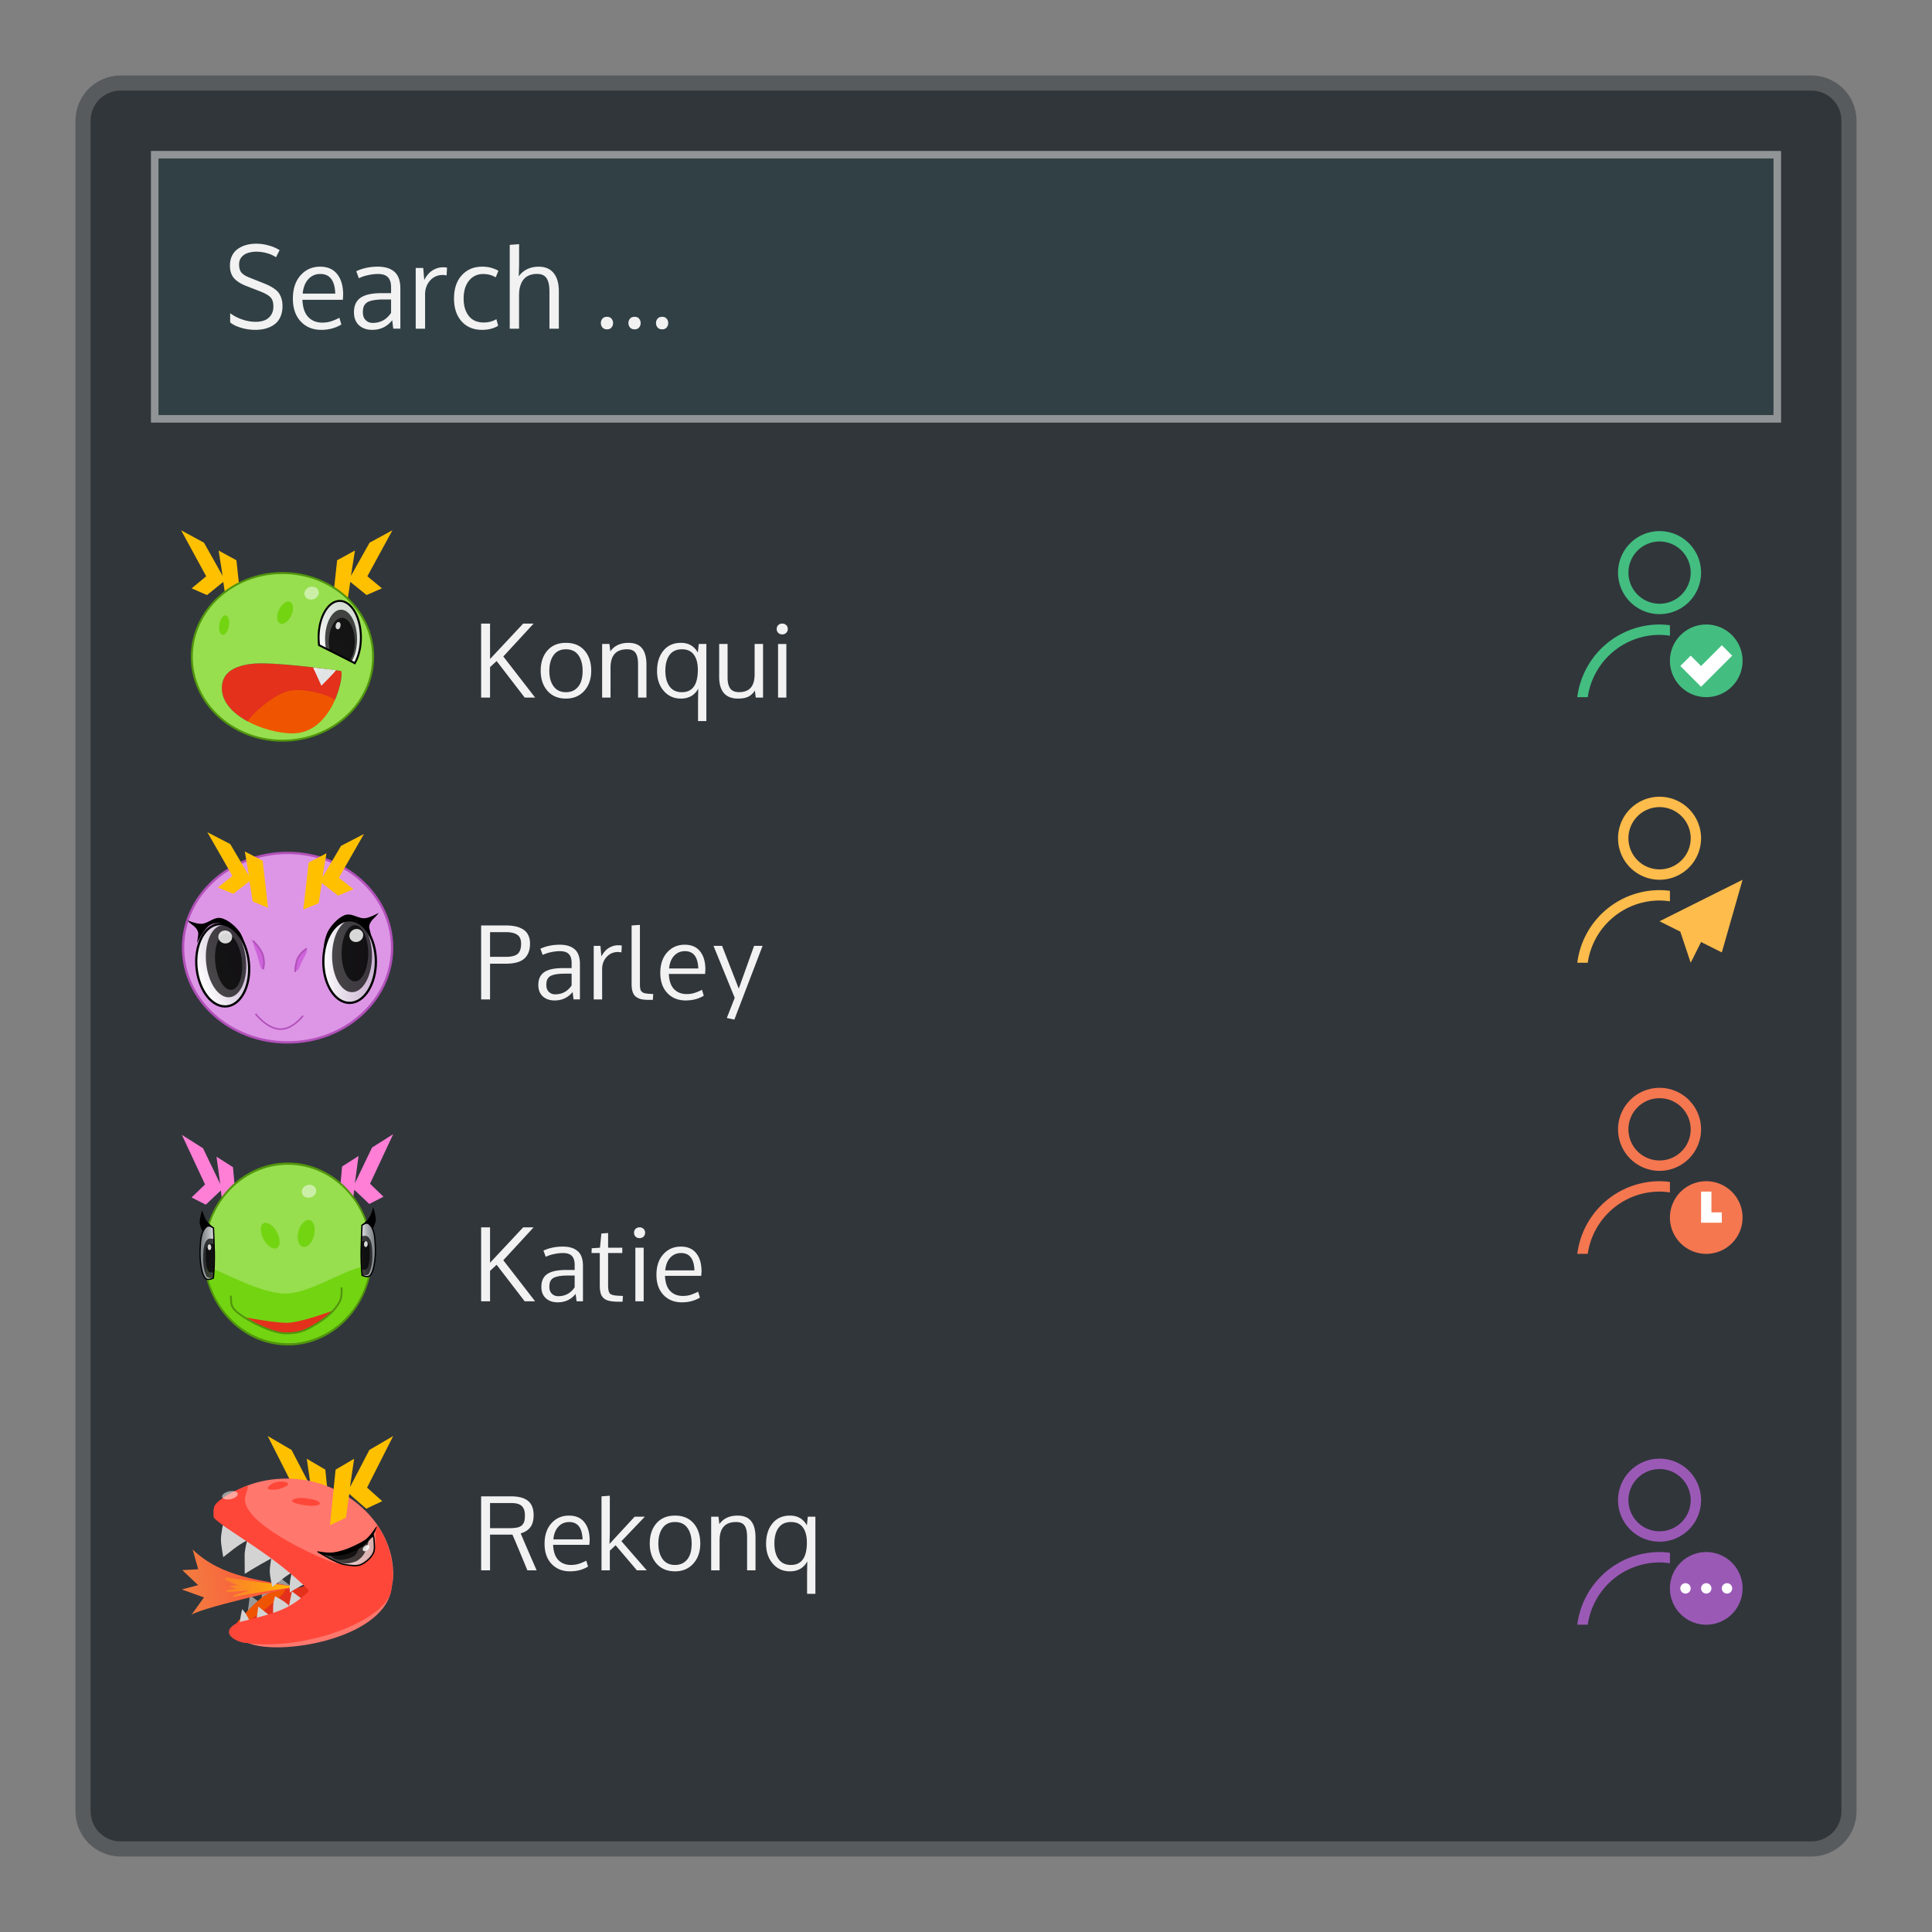 <svg xmlns="http://www.w3.org/2000/svg" xmlns:xlink="http://www.w3.org/1999/xlink" viewBox="0 0 256 256" id="svg2" version="1.1" width="273.067" height="273.067"><rect x="0" y="0" width="256" height="256" fill="#808080" stroke="none"/><defs id="defs4"><linearGradient xlink:href="#linearGradient5215" id="linearGradient5460" gradientUnits="userSpaceOnUse" gradientTransform="matrix(.181 .04 -.036 .17 -233.513 298.973)" x1="1669.111" y1="669.498" x2="1753.533" y2="641.885"/><linearGradient id="linearGradient5215"><stop offset="0" id="stop5217" stop-color="#f28040" stop-opacity="1"/><stop offset="1" id="stop5219" stop-color="#ff4739" stop-opacity="1"/></linearGradient><linearGradient xlink:href="#linearGradient5223" id="linearGradient5462" gradientUnits="userSpaceOnUse" gradientTransform="matrix(.181 .04 -.036 .17 -233.249 298.758)" x1="1746.537" y1="643.423" x2="1680.717" y2="660.873"/><linearGradient id="linearGradient5223"><stop offset="0" id="stop5225" stop-color="#febf00" stop-opacity="1"/><stop offset="1" id="stop5227" stop-color="#febf00" stop-opacity="0"/></linearGradient><linearGradient xlink:href="#linearGradient4288-7" id="linearGradient5464" gradientUnits="userSpaceOnUse" gradientTransform="matrix(.185 .003 -.002 .174 -261.579 361.69)" x1="1759.393" y1="604.612" x2="1806.08" y2="608.9"/><linearGradient id="linearGradient4288-7"><stop id="stop4290-08" stop-color="#fff"/><stop offset="1" id="stop4292-3" stop-color="#bdc3c7" stop-opacity=".588"/></linearGradient><linearGradient xlink:href="#linearGradient4288-7" id="linearGradient14620" gradientUnits="userSpaceOnUse" gradientTransform="matrix(.164 0 0 .183 -290.663 491.634)" x1="2187.05" y1="-320.7" x2="2199.32" y2="-320.89"/><linearGradient xlink:href="#linearGradient4288-7" id="linearGradient9965" gradientUnits="userSpaceOnUse" gradientTransform="matrix(-.164 0 0 .183 408.056 492)" x1="2187.05" y1="-320.7" x2="2199.32" y2="-320.89"/><linearGradient xlink:href="#linearGradient4288-7" id="linearGradient4269-8" x1="781.5" x2="821.75" gradientUnits="userSpaceOnUse" gradientTransform="matrix(.18 0 0 .22 -77.19 576.302)"/><linearGradient xlink:href="#linearGradient4288-7" id="linearGradient4469-0" gradientUnits="userSpaceOnUse" x1="820.32" y1="-820.45" x2="777.78" y2="-834.66" gradientTransform="matrix(.18 0 0 .22 -150.21 579.746)"/><linearGradient xlink:href="#linearGradient4288-7" id="linearGradient4294-0" x1="1526.57" y1="186.06" x2="1549.2" y2="161.69" gradientUnits="userSpaceOnUse" gradientTransform="matrix(.255 0 0 .266 -326.523 303.957)"/><linearGradient xlink:href="#linearGradient4280-4" id="linearGradient4286-7" x1="1535.67" y1="203.22" x2="1524.19" y2="194.53" gradientUnits="userSpaceOnUse" gradientTransform="matrix(.255 0 0 .266 -326.523 303.957)"/><linearGradient id="linearGradient4280-4"><stop id="stop4282" stop-color="#ecf0f1"/><stop offset="1" id="stop4284" stop-color="#bdc3c7" stop-opacity="0"/></linearGradient><style id="current-color-scheme" type="text/css">.ColorScheme-Text{color:#f2f2f2}</style></defs><path d="M16 10h224c3.324 0 6 2.676 6 6v224c0 3.324-2.676 6-6 6H16c-3.324 0-6-2.676-6-6V16c0-3.324 2.676-6 6-6z" id="rect4240" color="#31363b" fill="currentColor" fill-opacity=".5" stroke="none"/><path d="M16 12h224c2.216 0 4 1.784 4 4v224c0 2.216-1.784 4-4 4H16c-2.216 0-4-1.784-4-4V16c0-2.216 1.784-4 4-4z" id="rect4238" color="#31363b" fill="currentColor" fill-opacity="1" stroke="none"/><rect class="ColorScheme-Text" id="rect5114-3-4-2" width="216" height="36" x="20" y="20" rx="0" ry="0" color="#f2f2f2" opacity=".5" fill="currentColor" fill-opacity="1" stroke="none" stroke-width=".928" stroke-miterlimit="4" stroke-dasharray="none" stroke-opacity=".2"/><rect id="rect5114-3-4" width="214" height="34" x="21" y="21" rx="0" ry="0" color="#314045" fill="currentColor" fill-opacity="1" stroke="none" stroke-width=".928" stroke-miterlimit="4" stroke-dasharray="none" stroke-opacity=".2"/><path d="M33.941 32.293c-.469 0-.904.056-1.308.168a3.599 3.599 0 0 0-1.102.51c-.33.223-.59.524-.779.904-.19.38-.283.818-.283 1.31 0 .716.182 1.277.547 1.688.364.406.915.751 1.654 1.035l1.781.693c.699.274 1.169.546 1.408.815.245.264.366.66.366 1.193 0 .462-.109.85-.329 1.164-.214.31-.495.533-.84.67-.344.132-.742.2-1.197.2-.559 0-1.14-.102-1.744-.305a5.966 5.966 0 0 1-1.617-.83v1.203c.31.279.777.514 1.4.707a6.529 6.529 0 0 0 1.94.289 5.47 5.47 0 0 0 1.062-.1c.34-.066.666-.174.98-.326.315-.157.585-.352.81-.586.224-.233.404-.533.539-.898a3.54 3.54 0 0 0 .203-1.233c0-.37-.045-.699-.135-.988a2.75 2.75 0 0 0-.338-.732 2.189 2.189 0 0 0-.576-.555 4.755 4.755 0 0 0-.711-.434 11.69 11.69 0 0 0-.877-.38l-1.72-.684c-.525-.208-.89-.437-1.095-.686-.2-.253-.298-.613-.298-1.08 0-.38.108-.7.328-.959.22-.258.497-.442.832-.548a3.607 3.607 0 0 1 1.144-.167c.464 0 .929.066 1.393.198a3.9 3.9 0 0 1 1.191.54l.479-.945a5.353 5.353 0 0 0-1.467-.623 6.069 6.069 0 0 0-1.64-.228zm34.844.06l-1.242.092v11.11h1.234V39.15c0-.299.021-.579.06-.838a3.53 3.53 0 0 1 .231-.77 2.1 2.1 0 0 1 .428-.646c.175-.182.402-.327.682-.433a2.67 2.67 0 0 1 .98-.166c.594 0 1.016.19 1.266.57.254.376.38.962.38 1.758v4.93h1.245v-4.977c0-1.035-.23-1.833-.69-2.396-.459-.564-1.12-.844-1.984-.844-.564 0-1.073.11-1.527.334a2.84 2.84 0 0 0-1.108.951l.045-1.574v-2.696zm-26.369 2.983c-1.048 0-1.911.384-2.59 1.15-.679.766-1.017 1.794-1.017 3.082 0 1.274.347 2.282 1.04 3.028.694.74 1.597 1.111 2.71 1.111.998 0 1.89-.235 2.673-.707l-.261-.89c-.42.212-.8.371-1.139.478-.34.106-.717.16-1.13.16-.764 0-1.382-.246-1.856-.738-.474-.497-.732-1.259-.772-2.284h5.352l.045-.638c0-1.177-.261-2.095-.785-2.754-.52-.665-1.277-.998-2.27-.998zm7.652 0c-1.058 0-2.01.2-2.859.601l.336.93a5.278 5.278 0 0 1 1.242-.412 6.119 6.119 0 0 1 1.303-.152c.599 0 1.036.144 1.31.433.28.29.42.728.42 1.317v.79h-1.265c-1.273 0-2.202.207-2.785.618-.58.406-.868 1.045-.868 1.918 0 .73.22 1.3.659 1.71.444.412 1.03.618 1.76.618 1.087 0 1.97-.424 2.65-1.272l.134 1.112h.944v-5.31c0-1.025-.26-1.764-.78-2.216-.514-.456-1.247-.685-2.2-.685zm13.813 0c-1.103 0-1.999.379-2.688 1.135-.688.75-1.033 1.783-1.033 3.097 0 1.258.335 2.261 1.004 3.012.674.75 1.576 1.127 2.709 1.127.484 0 .918-.06 1.303-.176.384-.117.662-.242.832-.379l-.233-.861a3.253 3.253 0 0 1-1.67.441c-.873 0-1.538-.291-1.992-.875-.454-.583-.68-1.345-.68-2.289 0-.994.237-1.786.712-2.375.474-.588 1.103-.883 1.886-.883.62 0 1.17.148 1.655.442l.351-.867c-.17-.117-.445-.236-.824-.358-.374-.127-.818-.191-1.332-.191zm-5.203.084c-.48 0-.935.138-1.37.412-.429.269-.794.691-1.093 1.27l-.135-1.598h-.996v8.05h1.242v-4.556c0-.715.221-1.323.66-1.82.445-.497 1.005-.744 1.684-.744.14 0 .31.02.51.06l.052-1.035a3.258 3.258 0 0 0-.554-.04zm-16.23.883c1.257 0 1.916.868 1.976 2.603H40.11c.07-.801.315-1.435.735-1.902a2.073 2.073 0 0 1 1.601-.701zm8.421 3.379h.951v1.773c-.594.888-1.402 1.332-2.425 1.332-.375 0-.686-.122-.936-.365-.25-.244-.375-.589-.375-1.035 0-.249.023-.458.068-.625a1.184 1.184 0 0 1 .74-.815c.21-.086.477-.151.801-.197a8.596 8.596 0 0 1 1.176-.068zm29.565 2.298c-.265 0-.466.08-.606.243a.869.869 0 0 0-.21.586c0 .223.07.418.21.585.145.163.346.245.606.245s.457-.082.591-.245a.867.867 0 0 0 .21-.585.868.868 0 0 0-.21-.586c-.134-.163-.332-.243-.591-.243zm3.654 0c-.265 0-.468.08-.608.243a.868.868 0 0 0-.209.586c0 .223.07.418.21.585.144.163.347.245.607.245s.457-.082.592-.245a.867.867 0 0 0 .209-.585.868.868 0 0 0-.21-.586c-.134-.163-.332-.243-.591-.243zm3.652 0c-.264 0-.465.08-.605.243a.868.868 0 0 0-.21.586c0 .223.07.418.21.585.145.163.346.245.605.245.26 0 .457-.082.592-.245a.867.867 0 0 0 .209-.585.868.868 0 0 0-.209-.586c-.135-.163-.332-.243-.592-.243zM63.752 82.63v9.8h1.182v-4.033l.873-.806 3.718 4.84h1.383l-4.217-5.444 4.016-4.357h-1.383l-4.39 4.693V82.63zm39.9 0a.733.733 0 0 0-.53.201.676.676 0 0 0-.202.51.7.7 0 0 0 .201.517.733.733 0 0 0 .531.202c.21 0 .385-.067.524-.202a.69.69 0 0 0 .209-.517c0-.21-.07-.38-.21-.51a.708.708 0 0 0-.523-.201zM74.99 85.18c-1.043 0-1.861.34-2.457 1.02-.59.676-.887 1.571-.887 2.686 0 1.087.301 1.975.9 2.66.6.68 1.415 1.02 2.444 1.02 1.007 0 1.819-.343 2.432-1.028.613-.69.918-1.574.918-2.652 0-1.115-.294-2.01-.885-2.686-.59-.68-1.413-1.02-2.465-1.02zm8.291 0c-1.07 0-1.873.376-2.41 1.128l-.119-.979h-.967v7.102h1.113V88.47c0-1.625.73-2.436 2.19-2.436.541 0 .92.162 1.135.488.215.323.322.806.322 1.446v4.463h1.113v-4.344c0-.976-.194-1.703-.584-2.182-.385-.483-.983-.724-1.793-.724zm6.95 0c-.985 0-1.759.345-2.323 1.034-.564.69-.845 1.594-.845 2.713 0 1.056.292 1.926.878 2.611.591.685 1.35 1.027 2.276 1.027 1.056 0 1.826-.439 2.304-1.316l-.027 1.66v2.637h1.102V85.328h-1.008l-.121 1.147c-.48-.864-1.225-1.295-2.237-1.295zm5.062.15v4.335c0 .962.21 1.688.63 2.176.426.483 1.05.724 1.874.724.582 0 1.041-.087 1.377-.261.34-.18.625-.447.853-.805l.114.932h.966v-7.102h-1.115v3.986a4.6 4.6 0 0 1-.06.774c-.04.233-.109.452-.207.658a1.6 1.6 0 0 1-.383.516c-.152.138-.35.25-.592.33a2.54 2.54 0 0 1-.818.12c-.546 0-.937-.163-1.174-.49-.233-.326-.35-.806-.35-1.437v-4.457h-1.115zm7.803 0v7.1h1.1v-7.1zm-28.106.704c.73 0 1.281.262 1.653.785.371.52.556 1.212.556 2.08 0 .555-.076 1.041-.228 1.457a2.116 2.116 0 0 1-.739.995c-.335.246-.75.369-1.242.369-.716 0-1.262-.26-1.638-.78-.376-.519-.563-1.2-.563-2.046 0-.864.187-1.556.563-2.075.376-.523.922-.785 1.638-.785zm15.37 0c.707 0 1.234.241 1.583.725.35.479.524 1.14.524 1.986 0 1.983-.706 2.975-2.115 2.975-.717 0-1.26-.256-1.631-.766-.372-.51-.557-1.206-.557-2.088 0-.868.182-1.558.549-2.068.371-.51.921-.764 1.646-.764zm-5.567 36.514l-1.102.082v7.767c0 .426.05.779.149 1.06.098.278.251.492.457.64.206.147.438.25.697.308.264.054.591.08.98.08h.53l.06-.765-.3-.02a40.428 40.428 0 0 1-.451-.033 6.748 6.748 0 0 1-.348-.055 1.028 1.028 0 0 1-.276-.093 1.657 1.657 0 0 1-.181-.149.484.484 0 0 1-.135-.22 3.465 3.465 0 0 1-.06-.31 3.808 3.808 0 0 1-.02-.423v-7.87zm-21.041.082v9.8h1.182v-4.738h2.12c1.106 0 1.913-.224 2.419-.672.505-.452.757-1.116.757-1.994 0-.43-.077-.802-.234-1.115a1.78 1.78 0 0 0-.666-.752 3.165 3.165 0 0 0-.992-.402 5.696 5.696 0 0 0-1.264-.127zm1.182.885h2.134c.645 0 1.135.116 1.471.35.34.227.51.62.51 1.175 0 .644-.154 1.096-.463 1.355-.304.26-.825.391-1.559.391h-2.093zm9.238 1.666c-.949 0-1.804.177-2.565.53l.301.82a4.796 4.796 0 0 1 1.115-.364c.417-.09.806-.133 1.168-.133.538 0 .93.126 1.176.381.25.255.375.643.375 1.162v.7h-1.135c-1.14 0-1.974.18-2.498.542-.519.358-.777.922-.777 1.692 0 .644.196 1.149.59 1.511.398.363.925.543 1.578.543.976 0 1.768-.373 2.377-1.12l.121.98h.846v-4.686c0-.904-.234-1.557-.7-1.955-.46-.403-1.117-.603-1.972-.603zm16.557 0c-.94 0-1.716.337-2.325 1.013-.608.676-.912 1.582-.912 2.719 0 1.123.312 2.014.934 2.672.622.653 1.431.98 2.43.98.895 0 1.693-.206 2.396-.623l-.234-.787c-.376.188-.718.33-1.022.424-.304.094-.642.14-1.014.14-.684 0-1.238-.216-1.664-.65-.425-.438-.655-1.111-.691-2.015h4.8l.04-.563c0-1.038-.235-1.85-.705-2.432-.466-.586-1.143-.878-2.033-.878zm-8.836.074c-.43 0-.84.12-1.229.361-.385.237-.712.611-.98 1.121l-.121-1.408h-.893v7.102h1.115v-4.022c0-.631.196-1.165.59-1.603.398-.44.901-.659 1.51-.659.125 0 .278.017.457.053l.047-.912a3.009 3.009 0 0 0-.496-.033zm12.648.074l2.813 6.887-1.047 2.674 1 .214 3.74-9.775H99.92L97.89 131l-2.214-5.672zm-3.787.705c1.128 0 1.72.764 1.773 2.295H88.66c.063-.707.282-1.266.658-1.678.38-.412.859-.617 1.436-.617zm-15.863 2.98h.851v1.565c-.532.783-1.258 1.174-2.176 1.174a1.16 1.16 0 0 1-.837-.322c-.224-.215-.336-.519-.336-.913 0-.219.02-.403.06-.55a1.042 1.042 0 0 1 .664-.72 3.12 3.12 0 0 1 .719-.173c.29-.04.643-.06 1.055-.06zM63.752 162.63v9.8h1.182v-4.033l.873-.806 3.718 4.84h1.383l-4.217-5.444 4.016-4.357h-1.383l-4.39 4.693v-4.693zm20.994 0a.733.733 0 0 0-.531.201.676.676 0 0 0-.201.51c0 .21.067.383.2.517a.733.733 0 0 0 .532.201c.21 0 .385-.066.524-.2a.69.69 0 0 0 .209-.518c0-.21-.07-.38-.21-.51a.708.708 0 0 0-.523-.201zm-4.17.752l-.892.066-.182 1.881-1.094.072-.027.633h1.094v4.27c0 .434.039.784.115 1.052.076.269.213.492.41.666.201.175.46.295.777.362.318.067.736.101 1.25.101h.463l.053-.765-.563-.028c-.595-.022-.978-.115-1.148-.28-.17-.171-.256-.54-.256-1.108v-4.27h1.881v-.705h-1.88v-1.947zm-6.002 1.799c-.949 0-1.803.177-2.564.53l.303.82a4.78 4.78 0 0 1 1.113-.364c.416-.09.805-.133 1.168-.133.537 0 .93.126 1.176.38.25.256.375.644.375 1.163v.7H75.01c-1.142 0-1.973.18-2.496.542-.52.358-.78.922-.78 1.692 0 .644.196 1.149.59 1.511.399.363.925.543 1.578.543.976 0 1.769-.373 2.377-1.12l.121.98h.846v-4.686c0-.904-.232-1.557-.697-1.955-.461-.403-1.12-.603-1.975-.603zm15.643 0c-.94 0-1.714.337-2.322 1.013-.61.676-.913 1.582-.913 2.719 0 1.123.31 2.014.932 2.672.622.653 1.434.98 2.432.98.895 0 1.693-.206 2.396-.623l-.234-.787c-.376.188-.717.33-1.022.424-.304.094-.642.14-1.013.14-.685 0-1.24-.216-1.664-.65-.426-.438-.658-1.111-.694-2.015h4.801l.041-.563c0-1.038-.235-1.85-.705-2.432-.466-.586-1.144-.878-2.035-.878zm-6.028.148v7.102h1.1v-7.102zm6.055.705c1.128 0 1.72.764 1.774 2.295H88.15c.063-.707.283-1.266.659-1.678.38-.412.858-.617 1.435-.617zm-14.951 2.98h.852v1.565c-.533.783-1.257 1.174-2.174 1.174-.336 0-.616-.108-.84-.322-.224-.215-.336-.519-.336-.913 0-.219.02-.403.06-.55a1.042 1.042 0 0 1 .665-.72 3.11 3.11 0 0 1 .718-.173c.291-.04.643-.06 1.055-.06zm5.512 29.178l-1.102.08v9.803h1.102v-2.598l.765-.724 2.82 3.322h1.31l-3.358-3.86 3.101-3.243h-1.35l-3.33 3.605.042-1.463v-4.922zm-17.053.08v9.803h1.182v-4.726H67.9c.367.828 1.027 2.403 1.98 4.726h1.224c-.14-.322-.36-.83-.665-1.523l-.793-1.834a191.14 191.14 0 0 1-.652-1.537c.564-.162.991-.432 1.277-.813.291-.385.436-.919.436-1.603 0-.855-.246-1.484-.738-1.887-.493-.403-1.25-.606-2.276-.606zm1.182.887h2.779c.68 0 1.157.134 1.43.402.273.265.41.673.41 1.223 0 .327-.027.592-.08.793a1.123 1.123 0 0 1-.31.524c-.149.143-.354.242-.618.3a4.953 4.953 0 0 1-1.033.088h-2.578v-3.33zm10.459 1.666c-.94 0-1.714.338-2.323 1.014-.608.676-.912 1.582-.912 2.719 0 1.123.31 2.013.932 2.671.622.654 1.433.98 2.431.98.896 0 1.694-.208 2.397-.624l-.234-.785c-.376.188-.718.33-1.022.424-.304.094-.642.14-1.014.14-.684 0-1.238-.218-1.664-.652-.425-.439-.657-1.11-.693-2.014h4.8l.042-.564c0-1.039-.235-1.848-.705-2.43-.466-.586-1.145-.879-2.035-.879zm14.046 0c-1.042 0-1.861.34-2.457 1.02-.59.676-.886 1.57-.886 2.685 0 1.088.298 1.974.898 2.658.6.68 1.416 1.022 2.445 1.022 1.008 0 1.817-.343 2.43-1.027.613-.69.92-1.574.92-2.653 0-1.114-.296-2.01-.887-2.685-.59-.68-1.41-1.02-2.463-1.02zm8.291 0c-1.07 0-1.873.375-2.41 1.127l-.12-.98h-.968v7.103h1.116v-3.96c0-1.626.728-2.438 2.187-2.438.542 0 .92.163 1.135.49.215.322.322.803.322 1.443v4.465h1.115v-4.344c0-.975-.194-1.702-.584-2.181-.384-.484-.982-.725-1.793-.725zm6.95 0c-.985 0-1.76.344-2.325 1.033-.563.69-.845 1.594-.845 2.713 0 1.057.294 1.927.88 2.612.591.684 1.35 1.027 2.276 1.027 1.056 0 1.824-.44 2.303-1.317l-.028 1.659v2.638h1.102v-10.218h-1.008l-.12 1.148c-.48-.864-1.224-1.295-2.235-1.295zm-29.26.852c1.128 0 1.72.766 1.773 2.297h-3.867c.063-.708.282-1.268.658-1.68.38-.412.859-.617 1.436-.617zm14.02 0c.729 0 1.278.261 1.65.785.371.519.558 1.214.558 2.082 0 .555-.076 1.04-.228 1.457a2.115 2.115 0 0 1-.738.994c-.336.246-.75.37-1.243.37-.716 0-1.262-.26-1.638-.78-.376-.52-.565-1.201-.565-2.047 0-.864.189-1.557.565-2.076.376-.524.922-.785 1.638-.785zm15.367 0c.707 0 1.235.24 1.584.724.349.48.523 1.143.523 1.989 0 1.982-.703 2.974-2.113 2.974-.716 0-1.262-.255-1.633-.765-.372-.51-.557-1.207-.557-2.088 0-.869.184-1.558.551-2.069.372-.51.92-.765 1.645-.765z" class="ColorScheme-Text" id="path8198-1" color="#f2f2f2" fill="currentColor" fill-opacity="1" stroke="none"/><path d="M219.9 70.375a5.5 5.5 0 0 0-5.5 5.5 5.5 5.5 0 0 0 5.5 5.5 5.5 5.5 0 0 0 5.5-5.5 5.5 5.5 0 0 0-5.5-5.5zm0 1.375a4.125 4.125 0 0 1 4.125 4.125A4.125 4.125 0 0 1 219.9 80a4.125 4.125 0 0 1-4.125-4.125 4.125 4.125 0 0 1 4.125-4.125zm0 11a11 11 0 0 0-10.9 9.625h1.385a9.625 9.625 0 0 1 9.515-8.25 9.625 9.625 0 0 1 1.375.11v-1.387a11 11 0 0 0-1.375-.098zm6.188 0a4.812 4.812 0 0 0-4.813 4.812 4.812 4.812 0 0 0 4.813 4.813 4.812 4.812 0 0 0 4.812-4.813 4.812 4.812 0 0 0-4.812-4.812z" id="path4149" opacity="1" fill="#43be80" fill-opacity="1" stroke="none"/><path d="M219.9 144.143a5.5 5.5 0 0 0-5.5 5.5 5.5 5.5 0 0 0 5.5 5.5 5.5 5.5 0 0 0 5.5-5.5 5.5 5.5 0 0 0-5.5-5.5zm0 1.375a4.125 4.125 0 0 1 4.125 4.125 4.125 4.125 0 0 1-4.125 4.125 4.125 4.125 0 0 1-4.125-4.125 4.125 4.125 0 0 1 4.125-4.125zm0 11a11 11 0 0 0-10.9 9.625h1.385a9.625 9.625 0 0 1 9.515-8.25 9.625 9.625 0 0 1 1.375.11v-1.388a11 11 0 0 0-1.375-.097zm6.188 0a4.812 4.812 0 0 0-4.813 4.812 4.812 4.812 0 0 0 4.813 4.813 4.812 4.812 0 0 0 4.812-4.813 4.812 4.812 0 0 0-4.812-4.812z" id="path4149-7" opacity="1" fill="#f47750" fill-opacity="1" stroke="none"/><path d="M219.9 105.572a5.5 5.5 0 0 0-5.5 5.5 5.5 5.5 0 0 0 5.5 5.5 5.5 5.5 0 0 0 5.5-5.5 5.5 5.5 0 0 0-5.5-5.5zm0 1.375a4.125 4.125 0 0 1 4.125 4.125 4.125 4.125 0 0 1-4.125 4.125 4.125 4.125 0 0 1-4.125-4.125 4.125 4.125 0 0 1 4.125-4.125zm11 9.625l-11 5.5 2.75 1.375 1.375 4.125 1.375-2.75 2.75 1.375zm-11 1.375a11 11 0 0 0-10.9 9.625h1.385a9.625 9.625 0 0 1 9.515-8.25 9.625 9.625 0 0 1 1.375.11v-1.39a11 11 0 0 0-1.375-.095z" id="path4149-3" opacity="1" fill="#fdbc4b" fill-opacity="1" stroke="none"/><path d="M219.9 193.281a5.5 5.5 0 0 0-5.5 5.5 5.5 5.5 0 0 0 5.5 5.5 5.5 5.5 0 0 0 5.5-5.5 5.5 5.5 0 0 0-5.5-5.5zm0 1.375a4.125 4.125 0 0 1 4.125 4.125 4.125 4.125 0 0 1-4.125 4.125 4.125 4.125 0 0 1-4.125-4.125 4.125 4.125 0 0 1 4.125-4.125zm0 11a11 11 0 0 0-10.9 9.625h1.385a9.625 9.625 0 0 1 9.515-8.25 9.625 9.625 0 0 1 1.375.11v-1.387a11 11 0 0 0-1.375-.098zm6.188 0a4.812 4.812 0 0 0-4.813 4.813 4.812 4.812 0 0 0 4.813 4.812 4.812 4.812 0 0 0 4.812-4.812 4.812 4.812 0 0 0-4.812-4.813z" id="path4152" opacity="1" fill="#9b59b6" fill-opacity="1" stroke="none"/><path d="M228.15 85.5l-2.75 2.75-1.375-1.375-1.375 1.375L225.4 91l4.125-4.125zm-2.75 72.393v4.125h2.75v-1.375h-1.375v-2.75zm-2.062 51.888a.687.687 0 0 0-.688.688.687.687 0 0 0 .688.687.687.687 0 0 0 .687-.687.687.687 0 0 0-.687-.688zm2.75 0a.687.687 0 0 0-.688.688.687.687 0 0 0 .688.687.687.687 0 0 0 .687-.687.687.687 0 0 0-.687-.688zm2.75 0a.687.687 0 0 0-.688.688.687.687 0 0 0 .688.687.687.687 0 0 0 .687-.687.687.687 0 0 0-.687-.688z" id="path4166" fill="#fff" fill-rule="evenodd" stroke="none" stroke-width="1" stroke-linecap="butt" stroke-linejoin="miter" stroke-opacity="1"/><g transform="translate(-20.571 -267.22)" id="g4630"><path id="path4316-5-7" d="M52.61 348.016l-.711-6.557-2.36-1.288.53 3.353-2.467-4.393-3.03-1.644 3.321 6.095-1.929 1.598 2.036.892 2.157-1.749.418 2.812z" fill="#ffc000"/><path id="path4316-8" d="M64.532 348.012l.712-6.557 2.36-1.287-.53 3.352 2.467-4.393 3.03-1.644-3.321 6.095 1.928 1.598-2.035.892-2.157-1.749-.419 2.812z" fill="#ffc000"/><path id="path4124-8" d="M53.412 362.837c-.15.234 4.392 2.102 6.71 1.58 3.505-.79 5.164-4.31 4.797-4.374.103-.379-3.695-1.797-6.089-1.264-2.157.481-5.448 3.628-5.418 4.058z" fill="#ef5500"/><path id="path4122-9-3-9" d="M49.97 358.28c-.13 3.723 5.705 6.07 9.275 6.12 5.55.078 7.054-8.144 6.47-8.281 0 0-8.97-1.3-11.857-.932-2.6.332-3.829 1.375-3.889 3.093z" fill="#e3311c"/><path id="path4124-2-4-3" d="M53.412 362.837c-.15.234 4.392 2.102 6.71 1.58 3.505-.79 5.164-4.31 4.797-4.374.103-.379-3.695-1.797-6.089-1.264-2.157.481-5.448 3.628-5.418 4.058z" fill="#ef5500"/><path id="path4126-5-3-3" d="M62.058 355.665l1.103 2.396s2.029-2.022 1.893-2.046c-.135-.023-2.996-.35-2.996-.35z" fill="#ecf0f1" fill-opacity=".984"/><path id="path3139-9" d="M58.002 343.148c-6.637 0-12.017 4.973-12.017 11.108 0 6.135 5.38 11.108 12.017 11.108 6.636 0 12.016-4.973 12.016-11.108 0-6.135-5.38-11.108-12.016-11.108zm-2.805 11.973c3.65.002 10.518.998 10.518.998.584.137-.92 8.36-6.47 8.281-3.57-.05-9.406-2.397-9.276-6.12.06-1.718 1.29-2.761 3.889-3.092.36-.046.817-.067 1.339-.067z" color="#000" fill="#97df4e"/><path id="path3944-3-7" d="M65.588 346.84c-1.55 0-2.805 2.174-2.805 4.855 0 .348.024.688.064 1.015 1.356.67 2.934 1.473 4.741 2.386.497-.876.805-2.075.805-3.4 0-2.682-1.256-4.856-2.805-4.856z" color="#000" fill="#fff" fill-opacity=".784" stroke-width=".1"/><path id="path3944-3-4-0" d="M65.588 346.84c-1.55 0-2.805 2.174-2.805 4.855 0 .348.024.688.064 1.015 1.356.67 2.934 1.473 4.741 2.386.497-.876.805-2.075.805-3.4 0-2.682-1.256-4.856-2.805-4.856z" color="#000" fill="url(#linearGradient4294-0)" stroke="#000" stroke-width=".26"/><path id="path3944-4" d="M65.763 348.004c-1.17 0-2.12 1.757-2.12 3.924 0 .434.042.849.112 1.24 1.111.553 2.119 1.055 3.403 1.704.441-.72.725-1.77.725-2.944 0-2.167-.95-3.924-2.12-3.924z" color="#000" fill-opacity=".704" stroke-width=".1"/><path id="path3944-32-6" d="M65.866 349.086c-.952 0-1.724 1.429-1.724 3.191 0 .353.034.69.09 1.008.904.45 1.724.859 2.768 1.386.36-.585.59-1.438.59-2.394 0-1.762-.772-3.191-1.724-3.191z" color="#000" fill-opacity=".704" stroke-width=".1"/><ellipse ry=".485" rx=".32" cy="316.687" cx="148.061" transform="matrix(.957 .29 -.241 .97 0 0)" id="path4022-1" color="#000" fill="#fff" fill-opacity=".834"/><ellipse ry="1.304" rx=".643" cy="335.529" cx="106.671" transform="matrix(.984 .177 -.163 .987 0 0)" id="path4053-93" color="#000" fill="#73d412"/><ellipse ry="1.577" rx=".897" cy="306.765" cx="191.061" transform="matrix(.938 .348 -.394 .919 0 0)" id="path4053-0-4" color="#000" fill="#73d412"/><path id="path4126-2" d="M62.058 355.665l1.103 2.396s2.029-2.022 1.893-2.046c-.135-.023-2.996-.35-2.996-.35z" fill="url(#linearGradient4286-7)"/><ellipse ry=".928" rx=".885" cy="251.026" cx="278.643" transform="matrix(.822 .569 -.666 .746 0 0)" id="path4022-0-7" color="#000" fill="#fff" fill-opacity=".508"/><ellipse ry="11.108" rx="12.017" cy="354.256" cx="58.002" id="path3139-2-9-6" color="#000" fill="none" stroke="#51950d" stroke-width=".26"/></g><g transform="translate(-20.571 -267.22)" id="g4587"><path id="path4316-5" d="M52.098 428.943l-.658-7.066-2.18-1.388.49 3.613-2.279-4.734-2.8-1.772 3.069 6.569-1.782 1.722 1.88.96 1.993-1.884.387 3.03z" fill="#ff7fd6"/><path id="path4316" d="M65.245 428.848l.657-7.067 2.18-1.388-.488 3.613 2.278-4.734 2.8-1.772-3.07 6.57 1.783 1.721-1.88.961-1.994-1.884-.386 3.03z" fill="#ff7fd6"/><path id="path3139-2-9-4" d="M58.718 421.409c-4.952 0-9.145 3.496-10.574 8.324h.385c.16 0 .292.147.292.327v6.355c0 .179-.131.326-.292.326h-.462c1.346 4.975 5.602 8.61 10.65 8.61 5.172 0 9.52-3.815 10.754-8.977h-.698c-.16 0-.404-.455-.292-.326.204.239.044-3.715 0-6.332-.003-.18.131-.326.292-.326h.416c-1.524-4.65-5.638-7.981-10.471-7.981z" color="#000" fill="#97df4e"/><ellipse ry="1.851" rx="1.023" cy="435.481" cx="-130.483" transform="matrix(.963 -.269 .418 .909 0 0)" id="path4053" color="#000" fill="#73d412"/><ellipse ry="1.795" rx="1.123" cy="448.575" cx="111.951" transform="matrix(.991 -.136 -.111 .994 0 0)" id="path4053-0" color="#000" fill="#73d412"/><path id="path4073" d="M68.599 435.086c-2.84.579-7.021 3.509-10.164 3.533-3.727.028-9.38-3.576-10.45-3.435-.738.312 2.107 10.038 9.953 10.007 4.562-.018 6.772-1.141 8.783-3.612 1.281-1.576 2.327-3.718 2.78-5.13h-.62c-.161 0-.288-.147-.288-.326v-1.002c0-.012.004-.024.005-.035z" fill="#73d412"/><path id="path4077-5" d="M53.034 441.771c-.196-.315 2.752 1.984 5.312 2.11 1.666.082 2.246-.294 2.842-.48.585-.181 3.656-2.533 3.51-2.523 0 0-4.317 1.638-6.182 1.626-1.622-.01-5.482-.733-5.482-.733z" fill="#e3311c"/><path id="path4105" d="M51.148 438.91c.068.582-.04.906.232 1.489.527 1.123 4.995 3.494 6.995 3.498 2 .004 2.795-.457 4.034-1.198 1.25-.75 2.588-1.773 3.25-3.174.24-.51.174-1.717.174-1.717" fill="none" stroke="#51950d" stroke-width=".248"/><path id="path3139-2-9" d="M58.718 421.26c-4.979 0-9.209 3.51-10.666 8.382h.246c1.452-4.69 5.558-8.084 10.42-8.084 4.75 0 8.79 3.24 10.327 7.763h.241c-1.546-4.704-5.7-8.061-10.568-8.061zm10.655 15.023c-1.202 5.116-5.51 8.914-10.655 8.914-4.992 0-9.189-3.574-10.533-8.456h-.241c1.348 5.068 5.668 8.76 10.774 8.76 5.258 0 9.687-3.917 10.891-9.218z" color="#000" fill="#51950d"/><path id="path4195" d="M68.44 429.573s.755-.563 1.046-1.008c.238-.364.554-1.35.554-1.35s.36 1.164.329 1.648c-.032.484-.39 1.145-.39 1.145-.37-.368-.646-.885-1.54-.435z"/><path id="path4163" d="M68.535 429.586c-.086 2.164-.222 4.294.013 6.612 0 0 .761.42 1.102-.007.6-.752.71-2.774.657-3.779-.06-1.104-.063-2.367-.862-3.023-.353-.29-.91.197-.91.197z" fill="url(#linearGradient14620)" stroke="#000" stroke-width=".173"/><path id="path4175" d="M68.452 431.021l.09 5.159s.758.136.928-.22c.435-.908.478-2.082.42-3.029-.044-.715-.119-1.462-.59-1.856-.226-.19-.848-.054-.848-.054z" fill-opacity=".706"/><path id="path4173" d="M68.524 431.711c-.152 1.31-.167 2.43-.007 3.702 0 0 .463.132.651-.068.345-.366.397-1.375.39-2.085-.005-.513.07-1.097-.312-1.5-.19-.199-.722-.049-.722-.049z" fill-opacity=".706"/><ellipse transform="matrix(.975 .221 -.114 .993 0 0)" id="path4022-04" cx="118.608" cy="408.718" rx=".245" ry=".388" color="#000" fill="#fff" fill-opacity=".834"/><path id="path4195-8" d="M48.954 429.94s-.755-.564-1.046-1.008c-.238-.364-.554-1.351-.554-1.351s-.36 1.164-.329 1.648c.032.485.39 1.145.39 1.145.37-.367.646-.884 1.54-.435z"/><path id="path4163-6" d="M48.859 429.953c.086 2.163.222 4.293-.013 6.611 0 0-.761.421-1.102-.007-.6-.751-.71-2.774-.657-3.778.059-1.105.063-2.368.862-3.023.353-.29.91.196.91.196z" fill="url(#linearGradient9965)" stroke="#000" stroke-width=".173"/><path id="path4175-9" d="M48.941 431.388l-.09 5.158s-.757.136-.927-.219c-.435-.909-.478-2.082-.42-3.03.044-.714.119-1.462.59-1.856.226-.19.847-.053.847-.053z" fill-opacity=".706"/><path id="path4173-8" d="M48.87 432.077c.152 1.31.167 2.43.007 3.702 0 0-.463.132-.651-.067-.345-.366-.397-1.376-.39-2.086.005-.513-.071-1.096.312-1.5.19-.198.722-.049.722-.049z" fill-opacity=".706"/><ellipse transform="matrix(-.975 .221 .114 .993 0 0)" id="path4022-04-6" cx="1.326" cy="435.233" rx=".245" ry=".388" color="#000" fill="#fff" fill-opacity=".834"/><ellipse ry=".928" rx=".885" cy="316.886" cx="331.58" transform="matrix(.822 .569 -.666 .746 0 0)" id="path4022-0-7-1" color="#000" fill="#fff" fill-opacity=".508"/></g><g transform="translate(-20.571 -267.22)" id="g4609"><ellipse ry="12.539" rx="13.849" cy="392.801" cx="58.677" id="path4092" color="#000" fill="#dd96e6" stroke="#7d0d95" stroke-width=".053" stroke-linecap="round" stroke-linejoin="round"/><ellipse ry="12.553" rx="13.85" cy="392.791" cx="58.677" id="path4092-4" color="#000" fill="none" stroke="#b251ba" stroke-width=".313" stroke-linecap="round" stroke-linejoin="round"/><ellipse id="path4261" cx="66.895" cy="394.632" rx="3.482" ry="5.477" color="#000" fill="url(#linearGradient4269-8)" stroke="#000" stroke-width=".298" stroke-linecap="round" stroke-linejoin="round"/><ellipse id="path4296" cx="67.596" cy="393.53" rx="1.762" ry="3.73" color="#000" fill-opacity=".706" stroke-width="1.5"/><ellipse id="path4296-2" cx="67.219" cy="393.887" rx="2.644" ry="4.802" color="#000" fill-opacity=".706" stroke-width="1.5"/><ellipse transform="matrix(.801 -.599 .63 .777 0 0)" id="path4022-1-2" cx="-193.822" cy="354.026" rx=".92" ry=".858" color="#000" fill="#fff" fill-opacity=".834"/><path id="path4338" d="M63.42 393.176s.078-1.629.655-2.638c.577-1.009 1.718-2.105 2.593-2.143.72-.03 1.523.558 2.24.495.718-.064 1.838-.715 1.838-.715-.43.707-1.238.982-1.258 1.951l.302 1.21s-1.074-1.682-1.888-2.09c-.451-.225-1.005-.242-1.486-.109-.683.19-1.32.66-1.787 1.236-.626.775-1.209 2.803-1.209 2.803z"/><path id="path4053-93-8-3-9" d="M55.237 393.417c.469.918.554 1.882.19 2.153-.365.271-.473-.893-.804-1.858-.401-1.169-.747-1.978-.316-1.549.31.308.461.336.93 1.254z" color="#000" fill="#ce64dc"/><path d="M55.416 395.67s.274-.76.019-1.775c-.256-1.016-1.467-2.137-1.467-2.117" id="path4852-8" fill="none" stroke="#b251ba" stroke-width=".232"/><path d="M60.518 394.78c-.36.824-.438 1.21-.745.986-.307-.224-.173-.616.188-1.44.361-.822.878-1.527 1.184-1.303.307.224-.265.935-.627 1.758z" id="path4053-0-4-1-5-8" color="#000" fill="#ce64dc"/><path d="M59.694 396.015s-.052-.455.203-1.471c.256-1.016 1.492-1.734 1.215-1.577" id="path4852-5-6" fill="none" stroke="#b251ba" stroke-width=".233"/><ellipse ry="5.47" rx="3.487" cy="398.289" cx="-5.927" transform="matrix(-.991 .131 .111 .994 0 0)" id="path4261-3" color="#000" fill="url(#linearGradient4469-0)" stroke="#000" stroke-width=".298" stroke-linecap="round" stroke-linejoin="round"/><ellipse ry="3.726" rx="1.765" cy="397.943" cx="-6.749" transform="matrix(-.991 .131 .111 .994 0 0)" id="path4296-8" color="#000" fill-opacity=".706" stroke-width="1.5"/><ellipse ry="4.796" rx="2.647" cy="397.816" cx="-6.422" transform="matrix(-.991 .131 .111 .994 0 0)" id="path4296-2-2" color="#000" fill-opacity=".706" stroke-width="1.5"/><ellipse ry=".867" rx=".911" cy="315.797" cx="-252.074" transform="matrix(-.869 -.494 -.534 .845 0 0)" id="path4022-1-2-6" color="#000" fill="#fff" fill-opacity=".834"/><path id="path4338-2" d="M53.21 393.164s-.256-1.606-.94-2.532c-.685-.926-1.939-1.864-2.811-1.786-.719.064-1.45.754-2.17.785-.72.032-1.903-.467-1.903-.467.506.645 1.337.812 1.465 1.771l-.167 1.24s.88-1.81 1.644-2.322c.423-.283.97-.373 1.463-.304.7.098 1.384.48 1.91.992.707.686 1.51 2.623 1.51 2.623z"/><path id="path4495" d="M54.433 401.556s1.56 2.074 3.373 2.034c1.62-.037 2.92-1.786 2.92-1.786" fill="none" stroke="#b251ba" stroke-width=".21"/><path id="path4316-5-7-2" d="M56.085 387.508l-.711-6.235-2.36-1.225.53 3.188-2.467-4.177-3.03-1.563 3.321 5.796-1.929 1.52 2.036.847 2.157-1.663.418 2.674z" fill="#ffc000"/><path id="path4316-8-8" d="M60.757 387.742l.712-6.235 2.36-1.225-.53 3.188 2.467-4.177 3.03-1.563-3.321 5.796 1.928 1.52-2.035.847-2.157-1.663-.419 2.674z" fill="#ffc000"/></g><g transform="translate(-20.571 -267.22)" id="g4558"><path d="M64.418 469.312l-.741-7.356-2.458-1.444.55 3.76-2.568-4.927-3.158-1.845 3.46 6.838-2.008 1.793 2.12 1 2.247-1.962.436 3.154z" id="path4316-8-6-4" fill="#ffc000"/><path id="path5001-5-1-2" d="M53.27 481.76l.417-3.163 2.04 1.508z" fill="#999" fill-opacity="1" stroke="none"/><path id="path5001-5-1" d="M55.045 480.293l.418-3.163 2.04 1.508z" fill="#999" fill-opacity="1" stroke="none"/><path id="path5001-5-1-5" d="M57.145 478.27l.442-2.072 1.692 1.335z" fill="#999" fill-opacity="1" stroke="none"/><path id="path5097" d="M61.504 477.092s-.624.37-1.279.494c-.654.124-1.298-.002-2.14.164-.842.165-1.872.479-2.65 1.073-.777.595-2.072 1.87-2.286 2.295-.214.425-.712.525-1.075.959-.183.217-.383.715-.392.986-.005.133.269.73.517.807.788.245 2.343-.253 2.343-.253l7.634-5.823z" fill="#e3311c" fill-opacity="1" stroke="none"/><path id="path5097-6" d="M57.988 477.78a5.91 5.91 0 0 0-1.255.324c-.65.26-1.235.618-1.363.726-.128.108-.763.61-1.238 1.07-.512.498-1.975 2.073-1.996 2.17-.444 1.602 3.755-1.774 5.13-2.875 1.122-1.121 1.357-1.451.722-1.416z" fill="#ef5500" fill-opacity="1" stroke="none"/><path id="path5001-5" d="M54.375 483.255l.418-3.162 2.144 1.7z" fill="#d3d3d3" fill-opacity="1" stroke="none"/><path id="path4848-2" d="M72.39 478.05c-1.376 6.457-15.003 8.642-18.996 6.846-1.6-.72.204-1.701 1.62-2.434 4.858-2.51 8.669-4.094 7.064-5.242-7.077-5.064-7.87-5.501-9.651-6.683.46-2.054-4.75-2.562-3.154-4.072.709-.67 1.357-1.009 2.15-1.475 3.28-1.927 7.095-2.157 10.177-1.544 6.694 1.467 11.456 7.031 11.047 13.06" style="marker:none" color="#000" display="inline" overflow="visible" visibility="visible" fill="#ff776d" fill-opacity="1" fill-rule="nonzero" stroke="none" stroke-width="2"/><path id="path5001-89" d="M52.177 484.654c.061-1.142.127-2.897.485-4.216.878.942 1.124 2.215 1.777 2.759z" fill="#d3d3d3" fill-opacity="1" stroke="none"/><path id="path5001-8" d="M58.692 480.827l.56-2.746 1.702 1.29z" fill="#d3d3d3" fill-opacity="1" stroke="none"/><path id="path5205" d="M59.975 477.537c-.16-.163-14.074 3.027-14.112 3.766l1.732-2.414-2.924-1.055 2.152-.574-2.095-1.99 2.105-.113-.735-2.623c3.883 3.74 9.006 4.02 13.877 5.003z" fill="url(#linearGradient5460)" fill-opacity="1" stroke="none"/><path id="path5207" d="M59.745 477.47c-2.617.395-5.315.82-8.281 1.345-.254-.341 1.443-.563 2.168-.844l-2.934.223-.134-.095c.197-.425.754-.19 1.226-.358 0 0-.995-.342-.868-.36.127-.016 1.14-.11 1.14-.11s-1.7-.632-1.664-.87c.034-.24.276-.14.547-.094.27.047 8.789 1.186 8.8 1.163z" fill="url(#linearGradient5462)" fill-opacity="1" stroke="none"/><path id="path4889-7" d="M56.591 473.242s-.279 1.504-.275 2.175c.004.671.33 2.082.33 2.082.804-.588 1.817-1.538 3.118-2.197z" fill="#d3d3d3" fill-opacity="1" stroke="none"/><path id="path4889-5" d="M59.354 474.23s-.043 1.123-.25 1.94c-.208.818-.132 2.077-.132 2.077.804-.588 2.254-1.297 3.555-1.957z" fill="#d3d3d3" fill-opacity="1" stroke="none"/><path id="path4889-4" d="M53.339 471.24s-.357 1.39-.353 2.06l.015 2.471a55.204 55.204 0 0 1 3.639-2.107z" fill="#d3d3d3" fill-opacity="1" stroke="none"/><path id="path4889" d="M50.096 469.293s-.254 1.268-.25 1.94c.004.67.305 2.316.305 2.316.804-.588 1.817-1.537 3.119-2.197z" fill="#d3d3d3" fill-opacity="1" stroke="none"/><path id="path5001" d="M56.782 481.857s-.044-1.082-.016-1.795c.028-.714.254-1.325.254-1.325.914.458 1.615.92 1.937 1.389z" fill="#d3d3d3" fill-opacity="1" stroke="none"/><path id="path4848" d="M72.39 478.05c-.91 4.115-11.758 7.948-19.183 6.873-1.065-.018-3.915-1.28-1.089-2.727 4.746-1.175 6.413-1.586 8.729-3.54.135-.114.762-.593.58-.777-4.318-4.34-9.814-7.294-11.961-9.045-.736-.599-.589-.514-.606-1.313-.019-.9.537-1.284 1.062-1.689.977-.753 2.19-1.276 3.387-1.732.311-.118-.194 1.159-.254 1.532-.53 3.3 8.878 7.612 11.408 8.528 3.298 1.195 6.007-.288 5.863-3.086-.016-.31.006-2.068.29-1.644 1.415 2.117 2.155 4.589 1.982 7.133" style="marker:none" color="#000" display="inline" overflow="visible" visibility="visible" fill="#ff4739" fill-opacity="1" fill-rule="nonzero" stroke="none" stroke-width="2"/><path id="path4850" d="M56.091 464.505c.214.145.969.146 1.391.032.423-.114 1.443-.468 1.235-.769-.208-.301-1.272-.28-1.758-.096-.487.184-1.082.688-.868.833z" fill="#ff4739" fill-opacity="1" stroke="none"/><path id="path4850-7" d="M59.277 466.12c.11.292 1.24.495 1.89.584.652.09 1.933.049 1.777-.327-.156-.375-1.113-.517-1.915-.64-.802-.125-1.861.09-1.752.382z" fill="#ff4739" fill-opacity="1" stroke="none"/><path id="path5231" d="M63.031 473.024s2.22 1.358 3.17 1.5c.951.144 1.655.262 2.235-.005.58-.268 1.245-.828 1.55-1.408.305-.58.175-1.145.17-1.551-.004-.407-.114-.874-.114-.874l-1.192.944-2.399 1.015-1.687.416z" fill="url(#linearGradient5464)" fill-opacity="1" stroke="#000" stroke-width=".179" stroke-linecap="butt" stroke-linejoin="miter" stroke-opacity="1"/><path id="path5233" d="M70.452 469.464s-.887 1.394-1.538 1.82c-.656.428-1.887 1.01-2.705 1.29-.81.277-1.38.378-2.002.375-.59-.003-1.626-.19-1.626-.19l.106.173s.798.434 1.495.437c.666.003 1.625.013 2.46-.274.827-.283 1.93-.813 2.518-1.411.616-.627.926-1.14.926-1.14.47-.98.39-.982.366-1.08z" style="line-height:normal;-inkscape-font-specification:Sans;text-indent:0;text-align:start;text-decoration-line:none;text-transform:none;marker:none" color="#000" font-style="normal" font-variant="normal" font-weight="400" font-stretch="normal" font-size="medium" font-family="Sans" text-decoration="none" letter-spacing="normal" word-spacing="normal" writing-mode="lr-tb" direction="ltr" baseline-shift="baseline" text-anchor="start" display="inline" overflow="visible" visibility="visible" fill="#000" fill-opacity="1" stroke="none" stroke-width="2"/><path id="path4175-8-3" d="M69.41 471.354l-3.248 1.49-2.418.49c1.675.977 2.407 1.389 4.056.752.651-.375 1.317-.986 1.61-2.732z" fill-opacity=".706"/><path id="path4173-4-2" d="M64.436 473.361c.669.907 2.113.506 2.857.154.438-.213.59-.541.776-1.013.093-.233-.078-.137-.078-.137-1.356.546-2.471.928-3.555.996z" fill-opacity=".706"/><ellipse ry=".511" rx=".321" cy="183.104" cx="423.274" transform="matrix(.511 .859 -.804 .594 0 0)" id="path4022-04-68-7" color="#000" fill="#fff" fill-opacity=".834"/><path d="M64.297 469.312l.741-7.356 2.458-1.444-.55 3.76 2.568-4.927 3.157-1.845-3.46 6.838 2.01 1.793-2.121 1-2.248-1.962-.435 3.154z" id="path4316-8-6" fill="#ffc000"/><ellipse ry=".81" rx=".866" cy="553.052" cx="478.487" transform="matrix(.977 .212 -.753 .658 0 0)" id="path4022-0-7-1-0-7" color="#000" fill="#fff" fill-opacity=".508"/></g></svg>